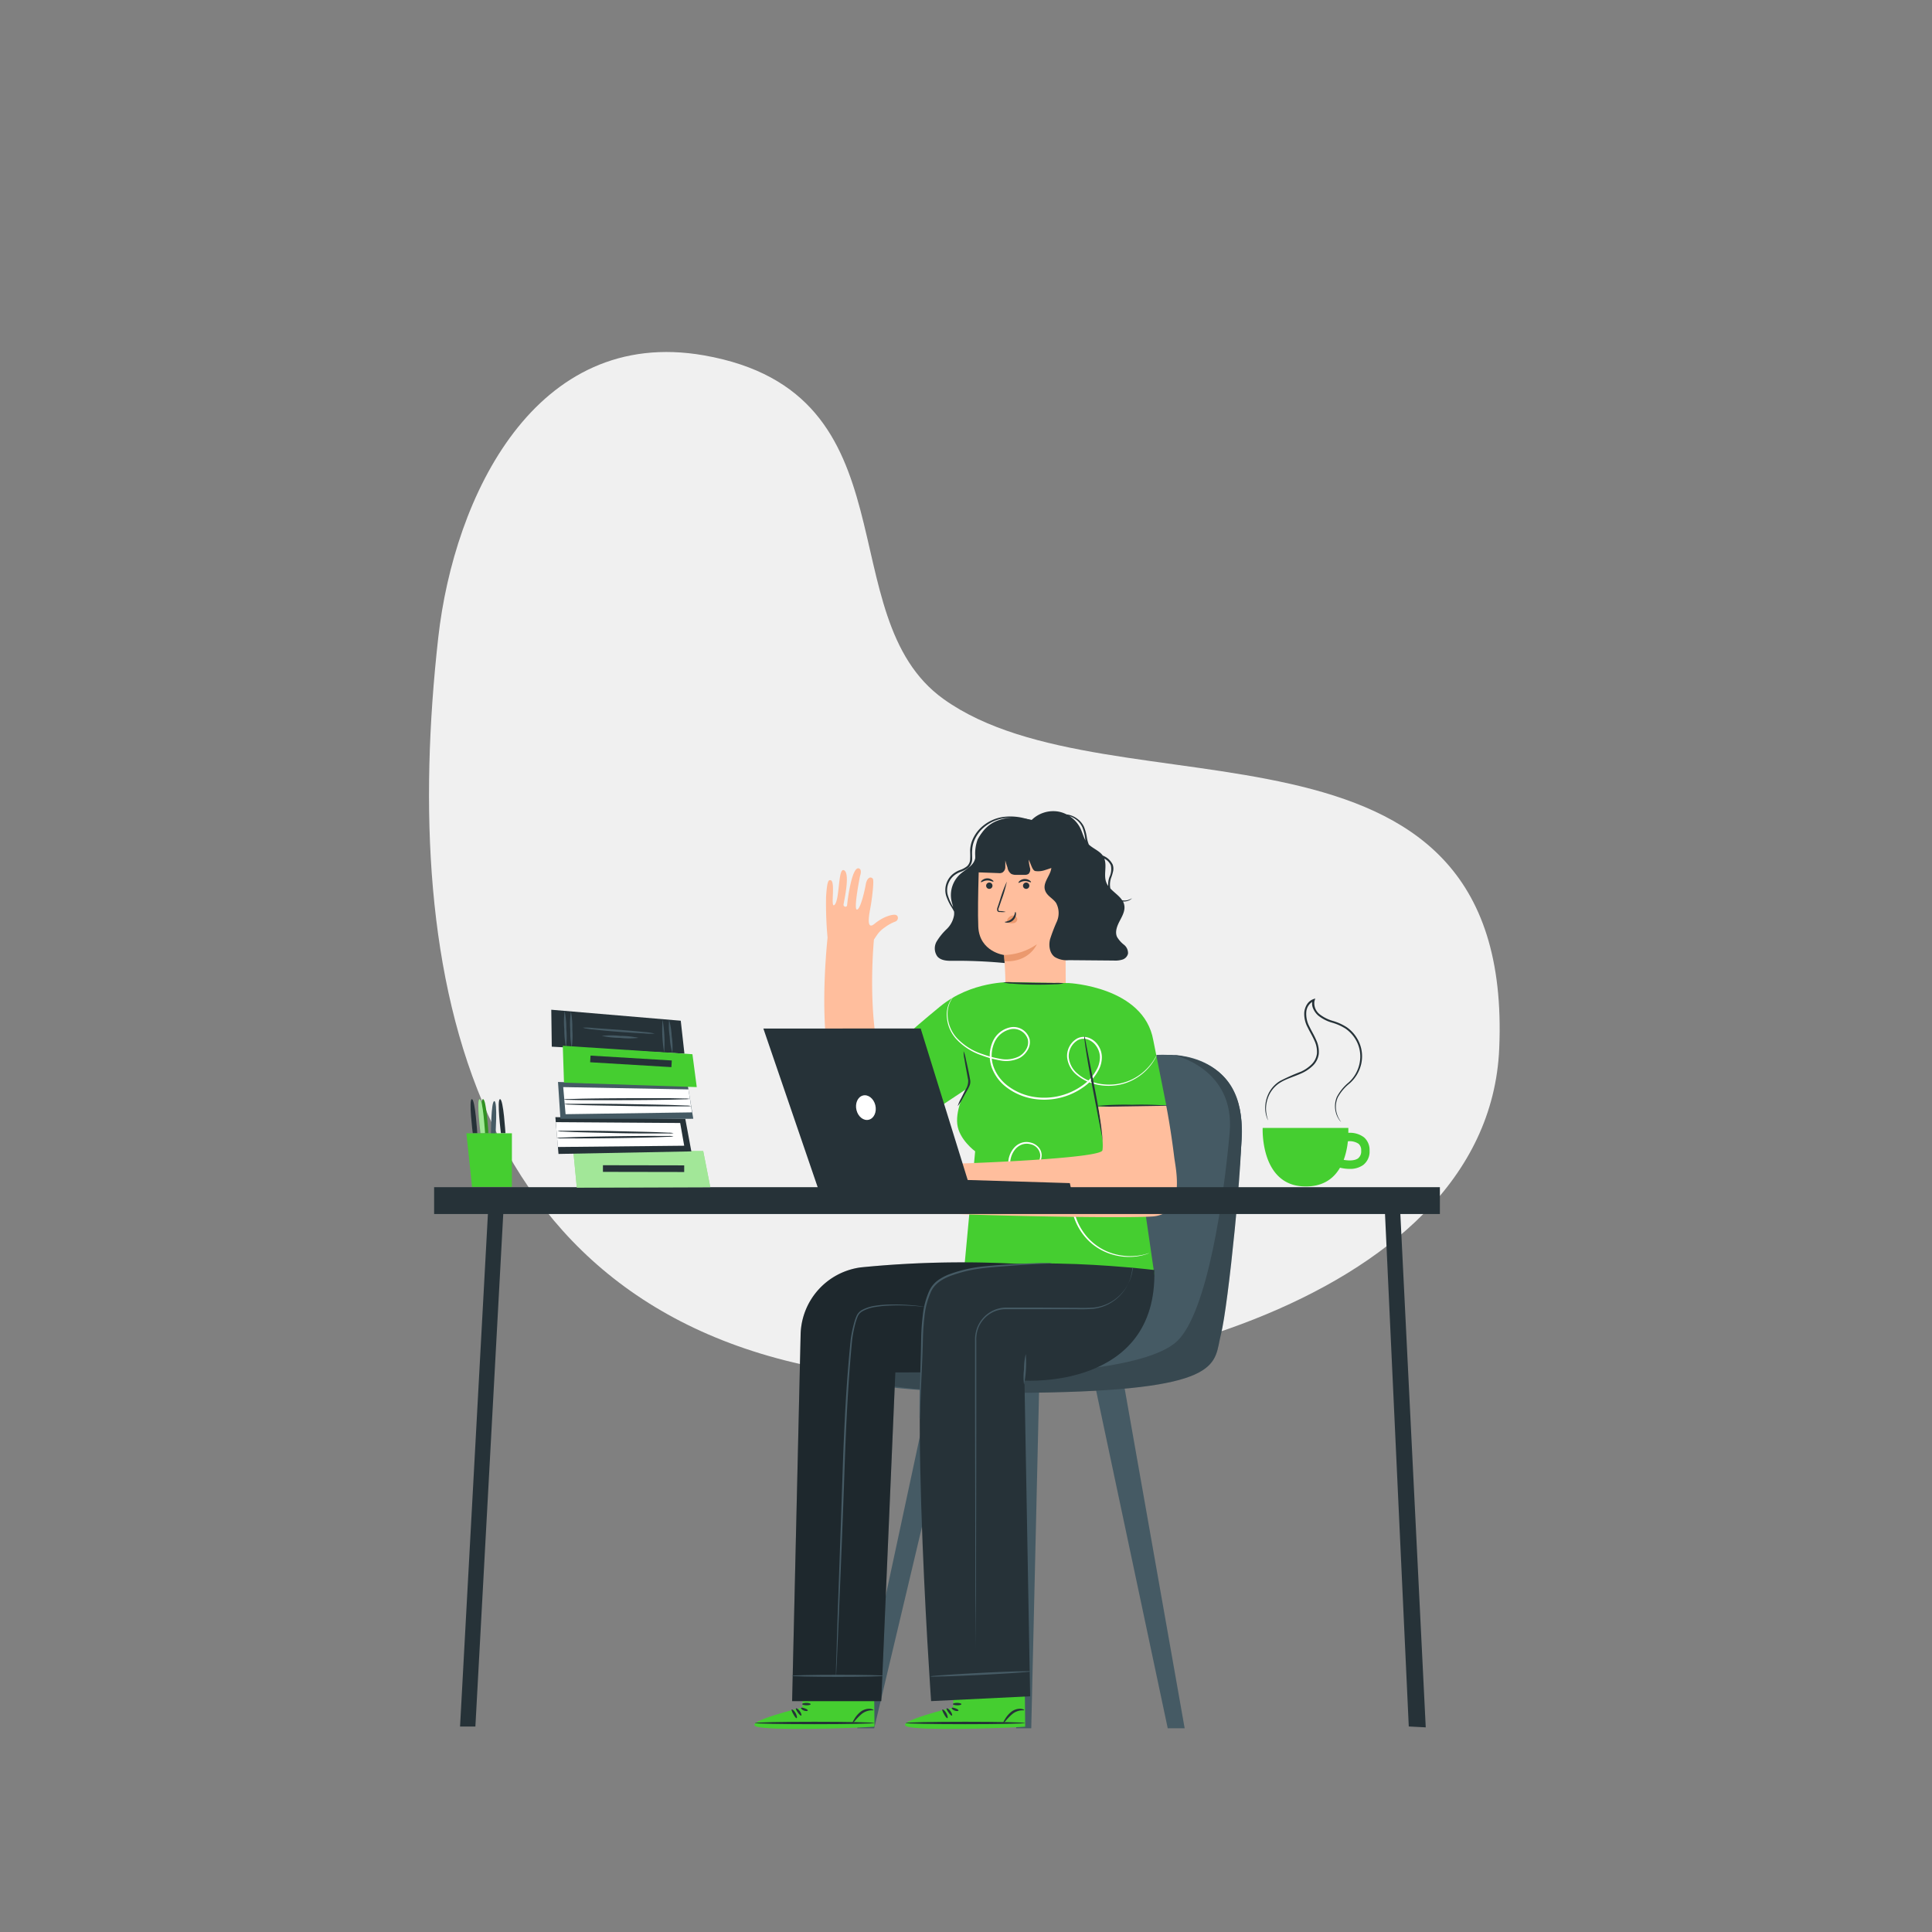 <svg xmlns="http://www.w3.org/2000/svg" viewBox="0 0 500 500"><rect x="0" y="0" width="500" height="500" fill="#808080" stroke="none"/><g id="freepik--background-simple--inject-66"><path d="M113.42,165c-9.84,87.82,7.63,178.19,110.11,190.87C276.35,362.45,385.15,339,388,271.31c4-93.25-100.12-59.11-143.8-90.39-29.94-21.44-6.8-79.26-62-88.95C138.53,84.31,117.51,128.53,113.42,165Z" style="fill:#f0f0f0"></path></g><g id="freepik--Character--inject-66"><polygon points="268.95 358.29 266.89 447.28 262.97 447.28 263.22 358.51 268.95 358.29" style="fill:#455a64"></polygon><polygon points="283.13 357.3 302.21 447.28 306.59 447.28 290.7 357.3 283.13 357.3" style="fill:#455a64"></polygon><polygon points="247.35 358.29 226.24 447.28 221.86 447.28 241.03 357.92 247.35 358.29" style="fill:#455a64"></polygon><path d="M302.27,273s21.08-1.2,19,23.18-3.31,49.07-11.14,57.5-86.7,8.73-93.32,1.81,12.64-6.63,16.25-6.63,25.89,2.11,33.12-16.85S271.57,271.75,302.27,273Z" style="fill:#455a64"></path><path d="M303.62,273s16.11,3.3,14.61,20.16-5.72,46.36-13.55,53.89-38.5,9.16-55.09,8.13c-19.27-1.21-31.43-4.88-31.43-4.88s-3.52,2.26-2.45,3.72,10.46,7.31,56,6.34,42.37-7.7,44.26-15,5.86-46.47,5.31-55.07S316.39,274.47,303.62,273Z" style="fill:#455a64"></path><path d="M303.62,273s16.11,3.3,14.61,20.16-5.72,46.36-13.55,53.89-38.5,9.16-55.09,8.13c-19.27-1.21-31.43-4.88-31.43-4.88s-3.52,2.26-2.45,3.72,10.46,7.31,56,6.34,42.37-7.7,44.26-15,5.86-46.47,5.31-55.07S316.39,274.47,303.62,273Z" style="opacity:0.2"></path><path d="M290.41,305.78a1.8,1.8,0,1,0,1.74-2.23A2,2,0,0,0,290.41,305.78Z" style="fill:#455a64"></path><path d="M291.6,295.91a12.91,12.91,0,0,0-.6,3.25,7.71,7.71,0,0,0,.77,3.42,7.13,7.13,0,0,0,1.15,1.71,7.74,7.74,0,0,1,.81.87,1.76,1.76,0,0,1,.29,1.34,15,15,0,0,1-.89,2.19,7,7,0,0,0-.26,2,7.59,7.59,0,0,0,.88,3.39,12.89,12.89,0,0,0,2,2.6s-.31-.11-.78-.49a7.12,7.12,0,0,1-1.62-1.9,7.53,7.53,0,0,1-1.07-3.59,7.12,7.12,0,0,1,.26-2.24,20.18,20.18,0,0,0,.86-2.09c.16-.67-.39-1.14-.94-1.7a7.46,7.46,0,0,1-1.22-1.88,7.65,7.65,0,0,1-.69-3.67,7.42,7.42,0,0,1,.55-2.45A2.2,2.2,0,0,1,291.6,295.91Z" style="fill:#455a64"></path><path d="M286.82,302.89c.1,0,0,.53.25,1.27a4.47,4.47,0,0,0,1.75,2.37,7,7,0,0,0,2.86,1c.8.12,1.31.13,1.31.22s-.5.21-1.34.2a6,6,0,0,1-3.17-.94,4.32,4.32,0,0,1-1.83-2.77C286.52,303.38,286.76,302.87,286.82,302.89Z" style="fill:#455a64"></path><g style="opacity:0.2"><path d="M290.41,305.78a1.8,1.8,0,1,0,1.74-2.23A2,2,0,0,0,290.41,305.78Z"></path><path d="M291.6,295.91a12.91,12.91,0,0,0-.6,3.25,7.71,7.71,0,0,0,.77,3.42,7.13,7.13,0,0,0,1.15,1.71,7.74,7.74,0,0,1,.81.87,1.76,1.76,0,0,1,.29,1.34,15,15,0,0,1-.89,2.19,7,7,0,0,0-.26,2,7.59,7.59,0,0,0,.88,3.39,12.89,12.89,0,0,0,2,2.6s-.31-.11-.78-.49a7.12,7.12,0,0,1-1.62-1.9,7.53,7.53,0,0,1-1.07-3.59,7.12,7.12,0,0,1,.26-2.24,20.18,20.18,0,0,0,.86-2.09c.16-.67-.39-1.14-.94-1.7a7.46,7.46,0,0,1-1.22-1.88,7.65,7.65,0,0,1-.69-3.67,7.42,7.42,0,0,1,.55-2.45A2.2,2.2,0,0,1,291.6,295.91Z"></path><path d="M286.82,302.89c.1,0,0,.53.25,1.27a4.47,4.47,0,0,0,1.75,2.37,7,7,0,0,0,2.86,1c.8.12,1.31.13,1.31.22s-.5.21-1.34.2a6,6,0,0,1-3.17-.94,4.32,4.32,0,0,1-1.83-2.77C286.52,303.38,286.76,302.87,286.82,302.89Z"></path></g><path d="M266.23,212.11c-.27-.1-.62-.21-1.08-.33a14.25,14.25,0,0,0-4.79-.43,10.57,10.57,0,0,0-6.5,2.85,9.35,9.35,0,0,0-2.35,3.57,7.88,7.88,0,0,0-.44,2.24c0,.78.06,1.54,0,2.28a2.56,2.56,0,0,1-.78,1.87,6,6,0,0,1-1.85,1,6.64,6.64,0,0,0-1.91,1.1,5.38,5.38,0,0,0-1.68,5.53,13.53,13.53,0,0,0,1.43,3c.24.38.44.75.63,1.11a4.21,4.21,0,0,1,0,.94,6.4,6.4,0,0,1-1.89,3.59,15.58,15.58,0,0,0-2.6,3.2,3.57,3.57,0,0,0,.17,3.9c1,1.16,2.77,1.16,4.31,1.12a130.55,130.55,0,0,1,16,.89l4.32-37.18Q266.77,212.25,266.23,212.11Zm-13.47,6.58c-.24,1.47,0,3.06-.73,4.37s-2.32,2.1-3.51,3.14a7.34,7.34,0,0,0-2.32,6.71c.11.62.31,1.23.48,1.85l-.06-.1a13.36,13.36,0,0,1-1.33-3,4.81,4.81,0,0,1,.38-3.52,4.76,4.76,0,0,1,1.2-1.52,6.12,6.12,0,0,1,1.79-1,6.57,6.57,0,0,0,2-1.11,3.08,3.08,0,0,0,.94-2.22c0-.81-.07-1.57,0-2.29a7.31,7.31,0,0,1,.4-2.09,9,9,0,0,1,2.2-3.4,10.38,10.38,0,0,1,6.21-2.82,13.65,13.65,0,0,1,1.53-.08,11.64,11.64,0,0,0-3.46.65A8.63,8.63,0,0,0,252.76,218.69Z" style="fill:#263238"></path><path d="M260.1,256.09c.31-1.71-.24-8.93-.24-8.93s-6.4-.81-6.68-7.35.38-21.59.38-21.59l11.78-5.66,10.29,11.73.19,31.7Z" style="fill:#ffbe9d"></path><path d="M255.21,229.22a.82.82,0,1,0,.83-.82A.83.83,0,0,0,255.21,229.22Z" style="fill:#263238"></path><path d="M253.87,228.3c.1.11.71-.41,1.59-.44s1.53.41,1.62.29-.06-.25-.34-.46a2.05,2.05,0,0,0-1.3-.37,2.09,2.09,0,0,0-1.27.49C253.91,228,253.82,228.25,253.87,228.3Z" style="fill:#263238"></path><path d="M264.75,229.22a.82.82,0,1,0,.83-.82A.83.83,0,0,0,264.75,229.22Z" style="fill:#263238"></path><path d="M263.59,228.47c.1.11.71-.41,1.59-.44s1.53.41,1.62.29-.06-.25-.34-.46a2.12,2.12,0,0,0-1.3-.38,2.15,2.15,0,0,0-1.27.49C263.63,228.21,263.54,228.42,263.59,228.47Z" style="fill:#263238"></path><path d="M260.29,236a5.65,5.65,0,0,0-1.43-.22c-.22,0-.43,0-.47-.21a1.28,1.28,0,0,1,.13-.72c.21-.59.42-1.21.64-1.86a32.59,32.59,0,0,0,1.41-4.84,34,34,0,0,0-1.77,4.72c-.21.65-.41,1.27-.61,1.86a1.5,1.5,0,0,0-.1.95.58.58,0,0,0,.38.34,1.82,1.82,0,0,0,.38,0A5.65,5.65,0,0,0,260.29,236Z" style="fill:#263238"></path><path d="M259.86,247.16a15.62,15.62,0,0,0,8.48-2.78s-2,4.76-8.37,4.38Z" style="fill:#eb996e"></path><path d="M291.66,233a3.83,3.83,0,0,1-1.24,0c-.74-1.16-2.07-2-3.06-3.07a5.14,5.14,0,0,1,.24-2.85,12.85,12.85,0,0,0,.46-1.55,3.12,3.12,0,0,0-.09-1.76,4.7,4.7,0,0,0-2.57-2.35c-.88-1.23-2.49-1.8-3.61-2.85a8.4,8.4,0,0,1-.5-1.76,12,12,0,0,0-.77-2.87,5.46,5.46,0,0,0-1.66-2,5.72,5.72,0,0,0-2.82-1.17,7.59,7.59,0,0,0-2.3-.76A8,8,0,0,0,267,212.2a13.77,13.77,0,0,0-10.62,1.64,8,8,0,0,0-3.36,3.4,10.49,10.49,0,0,0-.63,4.25c0,1,0,2.07,0,3.1a1.34,1.34,0,0,0,.15.77,1.38,1.38,0,0,0,1.14.42l4.79.18a1.71,1.71,0,0,0,.95-.15,1.66,1.66,0,0,0,.75-1.52c0-.45,0-1.37,0-1.63a18.22,18.22,0,0,0,.57,1.85,2.44,2.44,0,0,0,1,1.67,2.92,2.92,0,0,0,1.38.23c.69,0,1.38,0,2.07,0a1.7,1.7,0,0,0,1-.25,1.61,1.61,0,0,0,.37-1.54,10.6,10.6,0,0,1-.33-2.14c.62,1.22.92,2.74,1.68,2.94a5.26,5.26,0,0,0,2.31-.17c.77-.24,1.31-.43,1.87-.61a5.16,5.16,0,0,1-.23.94c-.58,1.57-1.89,3.08-1.44,4.69s2.07,2.17,2.91,3.44a5.5,5.5,0,0,1,.18,4.79,43.24,43.24,0,0,0-1.77,4.63c-.37,1.61-.11,3.54,1.21,4.53a6,6,0,0,0,3.66.83l11.62.1a6.35,6.35,0,0,0,2.22-.24,2.14,2.14,0,0,0,1.48-1.55,2.73,2.73,0,0,0-1.06-2.31,7.32,7.32,0,0,1-1.77-2c-.61-1.31,0-2.84.66-4.11s1.46-2.65,1.21-4.07a3.2,3.2,0,0,0-.34-1,3.41,3.41,0,0,0,1.12-.13,2.58,2.58,0,0,0,.93-.45c.18-.14.26-.23.25-.25A4.73,4.73,0,0,1,291.66,233Zm-14.85-21.78a5.64,5.64,0,0,1,1.82,1,5.13,5.13,0,0,1,1.5,1.92,12,12,0,0,1,.69,2.78c0,.2.08.41.12.62-.56-1-.84-2.13-1.33-3.16A7.93,7.93,0,0,0,276.81,211.23Zm9,11a3.61,3.61,0,0,1,1.67,1.72,4.63,4.63,0,0,1-.34,3,5.24,5.24,0,0,0-.32,2.36,4,4,0,0,1-.5-.9C285.56,226.5,286.51,224.16,285.82,222.27Z" style="fill:#263238"></path><path d="M260.61,238.31a1.71,1.71,0,0,1,1-1.25,1.35,1.35,0,0,1,1.13,0,1,1,0,0,1,.52,1,1.11,1.11,0,0,1-.91.84,3,3,0,0,1-1.3-.08,1,1,0,0,1-.34-.13.3.3,0,0,1-.14-.31" style="fill:#eb996e"></path><path d="M262.78,236c.07,0,.18.24.15.66a2.37,2.37,0,0,1-.72,1.49,2.34,2.34,0,0,1-1.53.63c-.43,0-.67-.12-.66-.18s1-.07,1.83-.83S262.64,236,262.78,236Z" style="fill:#263238"></path><path d="M247.56,259.23S228.19,276.07,227.69,274c-2.73-11.15-2-25.38-1.52-30.82.3-.47.65-1,1.06-1.56A7.55,7.55,0,0,1,229,240a11,11,0,0,1,2.63-1.47c.89-.26,1-1.45.26-1.73s-3.25.35-5.55,2.27-1.36-2.64-1.05-4.31,1-6.87.59-7.36c-.64-.71-1.55-.14-1.83,1.53s-1.44,6.64-2.31,6.46.83-8.66.83-8.66.66-1.76-.34-2c-1.82-.45-2.95,8.68-3,9.55-.06.6-1,.44-.92-.21s1.89-8.42,0-8.89c-1.41-.36-1,7.5-2.27,8.93s.3-6-1.06-6.3c-.51-.1-.91-.11-1.19,4.27a94.72,94.72,0,0,0,.38,10.57c-1.2,12-3.55,48.85,13.08,47.58,19.63-1.49,24.15-17,24.15-17Z" style="fill:#ffbe9d"></path><path d="M301.82,286l-3.36-16.84c-2.47-13.79-21.8-14.74-21.8-14.74l-15.17-.25s-10.1-.32-18.19,6.31-13.51,11.74-13.51,11.74l12.69,14.68,7.52-5s-2.71,4.88-2.26,9c.43,4,4.63,7.06,4.63,7.06l-3.16,33.87,49.54-2L292.37,286Z" style="fill:#45CE30"></path><path d="M299.46,272.84a8.66,8.66,0,0,1-.58,1.24,13.9,13.9,0,0,1-7.75,6.28,14.17,14.17,0,0,1-8.19.09,11.67,11.67,0,0,1-4.27-2.25,6.83,6.83,0,0,1-2.5-4.57,5.21,5.21,0,0,1,2.57-4.86,3.71,3.71,0,0,1,3-.2,5,5,0,0,1,2.42,1.9,5.61,5.61,0,0,1,1,3,7.1,7.1,0,0,1-.68,3.13,12.46,12.46,0,0,1-4.29,4.89,17.45,17.45,0,0,1-13.1,2.82,15.53,15.53,0,0,1-6.38-2.75,11.39,11.39,0,0,1-4.07-5.36,9.09,9.09,0,0,1,.21-6.48,6.42,6.42,0,0,1,4.79-3.88,4.32,4.32,0,0,1,4.81,3.05,3.92,3.92,0,0,1-.5,2.87,5.55,5.55,0,0,1-2,2,8,8,0,0,1-5.18.66,26.44,26.44,0,0,1-4.64-1.27,15.88,15.88,0,0,1-6.87-4.49,9.52,9.52,0,0,1-2.23-5.75,7.3,7.3,0,0,1,.86-3.82,4.91,4.91,0,0,1,.82-1.1s-.3.37-.73,1.15a7.43,7.43,0,0,0-.74,3.76,9.37,9.37,0,0,0,2.24,5.57,15.54,15.54,0,0,0,6.78,4.33,26.35,26.35,0,0,0,4.57,1.22,7.58,7.58,0,0,0,4.9-.63,5,5,0,0,0,1.84-1.82A3.49,3.49,0,0,0,266,269a3.85,3.85,0,0,0-4.3-2.67,5.93,5.93,0,0,0-4.4,3.6,8.54,8.54,0,0,0-.18,6.12,10.82,10.82,0,0,0,3.89,5.11,15.19,15.19,0,0,0,6.16,2.65,17,17,0,0,0,12.72-2.73,12,12,0,0,0,4.13-4.67,6.67,6.67,0,0,0,.64-2.92,5.07,5.07,0,0,0-.92-2.72,4.54,4.54,0,0,0-2.17-1.74,3.29,3.29,0,0,0-2.63.16,4.81,4.81,0,0,0-2.35,4.44,6.34,6.34,0,0,0,2.34,4.28,11,11,0,0,0,4.11,2.2,13.84,13.84,0,0,0,8,0,13.63,13.63,0,0,0,5.27-3.05,14.52,14.52,0,0,0,2.47-3l.5-.88Z" style="fill:#fff"></path><path d="M297.39,324.3l-.27.12c-.18.06-.45.18-.81.28a13.84,13.84,0,0,1-3.26.56,15.38,15.38,0,0,1-5.2-.6,14.68,14.68,0,0,1-6-3.44,15.33,15.33,0,0,1-4.66-11.94,10.35,10.35,0,0,1,1.38-4.81,5.63,5.63,0,0,1,1.88-1.88,4.78,4.78,0,0,1,2.65-.66,3.53,3.53,0,0,1,2.55,1.17,4,4,0,0,1,1,2.69,5,5,0,0,1-.83,2.77,7.48,7.48,0,0,1-2.07,2.05,13.92,13.92,0,0,1-5.46,2.09,16.55,16.55,0,0,1-11.13-2.24,14.49,14.49,0,0,1-4.07-3.67,10.25,10.25,0,0,1-2.1-4.83,6.16,6.16,0,0,1,1.36-4.8,4.49,4.49,0,0,1,2-1.4,4.15,4.15,0,0,1,2.39-.06,4,4,0,0,1,2,1.17,3.18,3.18,0,0,1,.84,2.06,4.75,4.75,0,0,1-1.81,3.63,9,9,0,0,1-3.24,1.78,12.81,12.81,0,0,1-3.22.63,12.34,12.34,0,0,1-5.17-.79,11.8,11.8,0,0,1-2.87-1.64,7,7,0,0,1-.66-.56c-.14-.13-.21-.2-.2-.21s.31.25.92.68a11.86,11.86,0,0,0,8,2.23,12.42,12.42,0,0,0,3.14-.66,8.5,8.5,0,0,0,3.1-1.74,4.36,4.36,0,0,0,1.65-3.33,3.15,3.15,0,0,0-2.54-2.83,3.68,3.68,0,0,0-2.13.06,4.11,4.11,0,0,0-1.82,1.27,5.78,5.78,0,0,0-1.24,4.45,9.76,9.76,0,0,0,2,4.59,14,14,0,0,0,3.94,3.54,16.11,16.11,0,0,0,10.77,2.16,13.56,13.56,0,0,0,5.26-2,5.39,5.39,0,0,0,2.68-4.39,3.59,3.59,0,0,0-.82-2.36,3.11,3.11,0,0,0-2.19-1,4.37,4.37,0,0,0-2.38.59,5.24,5.24,0,0,0-1.73,1.71,10,10,0,0,0-1.32,4.59,15.25,15.25,0,0,0,.41,4.56,15.06,15.06,0,0,0,4.05,7.08,14.55,14.55,0,0,0,5.82,3.44,15.58,15.58,0,0,0,8.35.21C297,324.41,297.38,324.28,297.39,324.3Z" style="fill:#fff"></path><path d="M280.62,268.1a4.24,4.24,0,0,1,.27,1.07c.16.81.35,1.8.58,3,.51,2.62,1.17,6,1.89,9.75s1.35,7.28,1.75,9.79c.19,1.26.34,2.28.42,3a4.44,4.44,0,0,1,.06,1.11,4.8,4.8,0,0,1-.26-1.08c-.16-.81-.36-1.79-.59-2.95-.51-2.62-1.16-6-1.89-9.76s-1.35-7.27-1.74-9.79c-.2-1.26-.34-2.28-.42-3A4.16,4.16,0,0,1,280.62,268.1Z" style="fill:#263238"></path><path d="M302.13,286.14a77.18,77.18,0,0,1-9.15.29,82.37,82.37,0,0,1-9.15-.22,78.36,78.36,0,0,1,9.15-.3A83.7,83.7,0,0,1,302.13,286.14Z" style="fill:#263238"></path><path d="M242.48,286.87a91,91,0,0,1-6.3-7.3,86.4,86.4,0,0,1-5.89-7.62,89.68,89.68,0,0,1,6.3,7.29A90.44,90.44,0,0,1,242.48,286.87Z" style="fill:#263238"></path><path d="M275.31,254.47a9.34,9.34,0,0,1-2.29.26c-1.42.08-3.38.13-5.55.1s-4.12-.14-5.54-.27a9.23,9.23,0,0,1-2.28-.33,11.27,11.27,0,0,1,2.3,0l5.53.12,5.53.05A11.85,11.85,0,0,1,275.31,254.47Z" style="fill:#263238"></path><path d="M247.86,286.25a8.9,8.9,0,0,1,.87-2l1.08-2.14a4.08,4.08,0,0,0,.75-2.61c-.37-2-.73-3.9-.94-5.24a9.72,9.72,0,0,1-.24-2.21,9.33,9.33,0,0,1,.6,2.14c.31,1.34.72,3.16,1.09,5.24a2.68,2.68,0,0,1-.18,1.61,12.84,12.84,0,0,1-.66,1.29q-.63,1.11-1.17,2.1A9.76,9.76,0,0,1,247.86,286.25Z" style="fill:#263238"></path><path d="M207.69,441.87V431.56l18.47-.12.16,15.42-1.15.08c-5.1.33-25.93,1-29.35-.09C192,445.67,207.69,441.87,207.69,441.87Z" style="fill:#45CE30"></path><path d="M195.38,445.91c0,.17,6.91.31,15.44.31s15.43-.14,15.43-.31-6.91-.32-15.43-.32S195.38,445.74,195.38,445.91Z" style="fill:#263238"></path><path d="M207.36,444c.15-.08,0-.63-.37-1.16s-.88-.83-1-.71.13.58.49,1.08S207.21,444.06,207.36,444Z" style="fill:#263238"></path><path d="M206.18,444.66c.16-.06.08-.67-.28-1.32s-.84-1-1-.92.1.63.43,1.23S206,444.72,206.18,444.66Z" style="fill:#263238"></path><path d="M220.69,445.84c.07.05.34-.22.74-.68a13,13,0,0,1,1.62-1.62,4.35,4.35,0,0,1,2-.87c.56-.08.93,0,1-.08s-.32-.33-1-.37a3.74,3.74,0,0,0-2.37.82,6.65,6.65,0,0,0-1.59,1.86C220.76,445.43,220.62,445.79,220.69,445.84Z" style="fill:#263238"></path><path d="M207.31,442c-.09.14.22.5.75.7s1,.12,1-.05-.35-.37-.81-.54S207.4,441.89,207.31,442Z" style="fill:#263238"></path><path d="M207.6,441c0,.17.47.32,1.1.33s1.12-.12,1.1-.3-.5-.32-1.1-.33S207.61,440.87,207.6,441Z" style="fill:#263238"></path><path d="M246.69,441.87V431.56l18.47-.12.16,15.42-1.15.08c-5.09.33-25.93,1-29.35-.09C231,445.67,246.69,441.87,246.69,441.87Z" style="fill:#45CE30"></path><path d="M234.39,445.91c0,.17,6.91.31,15.43.31s15.43-.14,15.43-.31-6.9-.32-15.43-.32S234.39,445.74,234.39,445.91Z" style="fill:#263238"></path><path d="M246.36,444c.16-.08,0-.63-.37-1.16s-.88-.83-1-.71.13.58.49,1.08S246.21,444.06,246.36,444Z" style="fill:#263238"></path><path d="M245.19,444.66c.16-.06.07-.67-.29-1.32s-.84-1-1-.92.1.63.43,1.23S245,444.72,245.19,444.66Z" style="fill:#263238"></path><path d="M259.69,445.84c.07.05.35-.22.75-.68a11.71,11.71,0,0,1,1.62-1.62,4.27,4.27,0,0,1,2-.87c.56-.08.93,0,1-.08s-.31-.33-1-.37a3.74,3.74,0,0,0-2.37.82,6.82,6.82,0,0,0-1.59,1.86C259.76,445.43,259.62,445.79,259.69,445.84Z" style="fill:#263238"></path><path d="M246.31,442c-.09.14.22.5.75.7s1,.12,1-.05-.35-.37-.81-.54S246.4,441.89,246.31,442Z" style="fill:#263238"></path><path d="M246.6,441c0,.17.47.32,1.1.33s1.12-.12,1.11-.3-.51-.32-1.1-.33S246.61,440.87,246.6,441Z" style="fill:#263238"></path><path d="M303.89,299.48c-1-8.09-2.07-13.31-2.07-13.31l-17.61.27s1.58,8.89,1.09,11.27c-.42,2.08-34.41,3.45-43.27,3.59-.52-.39-1.29.27-2-.32a7.13,7.13,0,0,1-1.51-1.86,10.91,10.91,0,0,1-1.21-2.75.9.9,0,0,0-1.68-.38c-.36.76,0,3.28,1.72,5.72s-2.72,1.17-4.34.74-6.67-1.53-7.2-1.12c-.76.59-.28,1.54,1.34,1.94s6.41,1.92,6.15,2.78-8.45-1.46-8.45-1.46-1.68-.79-2,.2c-.61,1.78,8.28,3.59,9.13,3.74.59.1.34,1.05-.29.91s-8.12-2.51-8.76-.7c-.48,1.39,7.3,1.55,8.59,2.93s-5.89-.75-6.3.6c-.15.5,2.83.73,7.12,1.33a109.47,109.47,0,0,0,13.27.48c10,.54,45.15,1.27,52.67.74C307.06,314.2,304.22,302.26,303.89,299.48Z" style="fill:#ffbe9d"></path><path d="M222.77,328a263.38,263.38,0,0,1,45.62-.58l-19.28,27.69-17.4.07-3.64,85.07H205l2.2-94.89A17.93,17.93,0,0,1,222.77,328Z" style="fill:#263238"></path><path d="M222.77,328a263.38,263.38,0,0,1,45.62-.58l-19.28,27.69-17.4.07-3.64,85.07H205l2.2-94.89A17.93,17.93,0,0,1,222.77,328Z" style="opacity:0.2"></path><path d="M265.13,357.29s34.47,2.34,33.61-28.61c0,0-47.93-5.83-57.11,4.06-7.7,8.29-.66,107.51-.66,107.51L266.6,439" style="fill:#263238"></path><path d="M272.3,327a2.83,2.83,0,0,1-.68,0l-1.95.08c-1.69.07-4.13.21-7.15.43l-4.93.38c-1.77.17-3.67.32-5.61.67a36.66,36.66,0,0,0-6,1.64c-2,.77-4,1.92-5,4a21,21,0,0,0-1.71,6.4,62.36,62.36,0,0,0-.43,6.24c-.09,4-.28,7.6-.41,10.63s-.22,5.4-.29,7.15c0,.81-.05,1.45-.07,1.95a3.56,3.56,0,0,1-.05.68,2.74,2.74,0,0,1-.05-.68c0-.44,0-1.1,0-1.95,0-1.69,0-4.14.12-7.17s.23-6.63.3-10.62a57.83,57.83,0,0,1,.41-6.29,21.07,21.07,0,0,1,1.74-6.57,7.12,7.12,0,0,1,2.27-2.68,13.34,13.34,0,0,1,3-1.56,36.9,36.9,0,0,1,6.1-1.63c2-.34,3.9-.48,5.67-.63s3.44-.24,4.95-.32c3-.17,5.47-.25,7.17-.27.84,0,1.5,0,1.95,0A3.1,3.1,0,0,1,272.3,327Z" style="fill:#455a64"></path><path d="M266.8,432.54a3.8,3.8,0,0,1-1,.16c-.65.06-1.61.14-2.79.22-2.35.17-5.61.36-9.21.54s-6.86.32-9.22.39c-1.18,0-2.14.06-2.8.06a3.82,3.82,0,0,1-1-.05,4.14,4.14,0,0,1,1-.15c.66-.07,1.61-.14,2.79-.22,2.35-.17,5.61-.36,9.21-.55s6.86-.31,9.22-.39c1.18,0,2.14-.05,2.8-.05A4.18,4.18,0,0,1,266.8,432.54Z" style="fill:#455a64"></path><path d="M228.83,433.7c0,.14-5.35.26-12,.26s-12-.12-12-.26,5.36-.26,12-.26S228.83,433.55,228.83,433.7Z" style="fill:#455a64"></path><path d="M239.42,338.19a.91.91,0,0,1-.29,0l-.85-.07c-.74-.07-1.84-.16-3.26-.22s-3.16-.12-5.17,0a27.17,27.17,0,0,0-3.2.33,9.9,9.9,0,0,0-3.37,1.08,2.88,2.88,0,0,0-1.26,1.3,14.6,14.6,0,0,0-.65,1.9,33,33,0,0,0-.83,4.21c-.29,3-.55,6.15-.79,9.5-.48,6.71-.83,14.09-1.11,21.84-.52,15.52-1.11,29.56-1.53,39.73-.22,5.05-.4,9.15-.53,12-.08,1.39-.13,2.49-.17,3.27,0,.35,0,.63-.06.85a1.22,1.22,0,0,1,0,.29,1.29,1.29,0,0,1,0-.29v-.85c0-.79,0-1.88.08-3.28.08-2.88.21-7,.36-12,.36-10.2.85-24.23,1.38-39.73.28-7.75.65-15.14,1.15-21.85q.38-5,.84-9.53a30.86,30.86,0,0,1,.88-4.26,12.47,12.47,0,0,1,.68-1.95,3.29,3.29,0,0,1,1.42-1.46,10.39,10.39,0,0,1,3.51-1.09,27.58,27.58,0,0,1,3.24-.29,51.59,51.59,0,0,1,5.19.11c1.42.1,2.52.23,3.26.32l.85.13A1,1,0,0,1,239.42,338.19Z" style="fill:#455a64"></path><path d="M293,328.09a1.33,1.33,0,0,1,0,.35c0,.23-.05.58-.13,1a11.45,11.45,0,0,1-1.39,3.74,11.54,11.54,0,0,1-8.36,5.52,37.87,37.87,0,0,1-4.44.13H262.9c-1,0-2,0-2.94,0a7.44,7.44,0,0,0-2.84.68,7.68,7.68,0,0,0-4,4.35,8.42,8.42,0,0,0-.46,3.1v3.31c0,4.45,0,9.06,0,13.79,0,18.88-.06,36-.08,48.38,0,6.16-.06,11.17-.08,14.66,0,1.71,0,3,0,4,0,.43,0,.77,0,1s0,.35,0,.35a1.49,1.49,0,0,1,0-.35c0-.26,0-.6,0-1,0-1,0-2.28,0-4,0-3.49,0-8.5-.08-14.66,0-12.41-.05-29.5-.08-48.38,0-4.73,0-9.34,0-13.79V347a8.89,8.89,0,0,1,.51-3.27,8.14,8.14,0,0,1,4.29-4.62,8,8,0,0,1,3-.71c1,0,2,0,3,0l5.64,0,10.12.06a39.16,39.16,0,0,0,4.39-.09,11.37,11.37,0,0,0,8.23-5.31,11.77,11.77,0,0,0,1.47-3.66c.09-.44.13-.78.17-1S293,328.09,293,328.09Z" style="fill:#455a64"></path><path d="M265.47,350.43a29.69,29.69,0,0,1-.45,7.91,15.31,15.31,0,0,1,0-4A15.51,15.51,0,0,1,265.47,350.43Z" style="fill:#455a64"></path><path d="M122.35,293.29s-1.11-8.83-.24-8.83,1.41,8.83,1.41,8.83h-1.46" style="fill:#263238"></path><path d="M125.23,293.29s-1.11-8.83-.23-8.83,1.4,8.83,1.4,8.83h-1.46" style="fill:#45CE30"></path><path d="M125.23,293.29s-1.11-8.83-.23-8.83,1.4,8.83,1.4,8.83h-1.46" style="opacity:0.3"></path><path d="M129.64,293.29s-1.11-8.83-.23-8.83,1.4,8.83,1.4,8.83h-1.46" style="fill:#263238"></path><path d="M127.06,293.75s0-8.89.88-8.78.28,8.93.28,8.93l-1.45-.18" style="fill:#455a64"></path><path d="M124.36,293.29s-1.11-8.83-.23-8.83,1.4,8.83,1.4,8.83h-1.46" style="fill:#45CE30"></path><path d="M124.36,293.29s-1.11-8.83-.23-8.83,1.4,8.83,1.4,8.83h-1.46" style="fill:#fff;opacity:0.5"></path><polygon points="122.17 307.18 120.7 293.29 132.48 293.29 132.48 307.18 122.17 307.18" style="fill:#45CE30"></polygon><polygon points="372.64 307.24 112.35 307.24 112.35 314.19 126.27 314.19 119.06 446.83 123.03 446.83 130.24 314.19 358.44 314.19 364.59 446.81 368.98 447.04 362.41 314.19 372.64 314.19 372.64 307.24" style="fill:#263238"></polygon><polygon points="197.56 266.19 212 308.37 277.36 308.37 276.87 306.19 250.44 305.38 238.27 266.17 197.56 266.19" style="fill:#263238"></polygon><path d="M226.53,286c.43,1.73-.31,3.42-1.66,3.78s-2.78-.75-3.21-2.48.31-3.42,1.65-3.78S226.1,284.27,226.53,286Z" style="fill:#fff"></path><path d="M353,294.34a6,6,0,0,0-4.05-1.16c0-.79,0-1.27,0-1.27H326.78s-.69,14.61,10.49,15.13c5,.23,7.88-2,9.52-4.84a10.83,10.83,0,0,0,2.5.31,5.83,5.83,0,0,0,3.49-1,4.38,4.38,0,0,0,1.66-3.74A4.3,4.3,0,0,0,353,294.34Zm-1.51,5.43c-1,.71-2.64.6-3.74.4a19.8,19.8,0,0,0,1.08-4.8,4.17,4.17,0,0,1,2.77.64,2.17,2.17,0,0,1,.67,1.77A2.3,2.3,0,0,1,351.48,299.77Z" style="fill:#45CE30"></path><path d="M347.08,290.37a2.94,2.94,0,0,1-.53-.62,5.93,5.93,0,0,1-.91-2.16,6.25,6.25,0,0,1,.33-3.69,12.2,12.2,0,0,1,3.1-3.79,9.12,9.12,0,0,0,2.8-5,8.59,8.59,0,0,0-1.19-6.34,9.07,9.07,0,0,0-2.46-2.56,13.11,13.11,0,0,0-3.42-1.53,10.34,10.34,0,0,1-3.61-1.82,5.11,5.11,0,0,1-1.28-1.69,3.3,3.3,0,0,1-.27-2.17l.09-.3.33.33a3.43,3.43,0,0,0-2,3,7,7,0,0,0,.82,3.66c.55,1.15,1.23,2.23,1.72,3.4a7.17,7.17,0,0,1,.7,3.66,5.17,5.17,0,0,1-1.64,3.15,10.29,10.29,0,0,1-2.78,1.85c-1.94.88-3.85,1.4-5.37,2.31a7.59,7.59,0,0,0-3.12,3.46,8.46,8.46,0,0,0-.75,3.49,9.57,9.57,0,0,0,.58,3s0-.06-.1-.18a3.48,3.48,0,0,1-.24-.55,7.24,7.24,0,0,1-.44-2.28,8.46,8.46,0,0,1,.69-3.62,7.76,7.76,0,0,1,3.19-3.65,53.41,53.41,0,0,1,5.38-2.39,9.77,9.77,0,0,0,2.63-1.78,4.72,4.72,0,0,0,1.49-2.88,6.69,6.69,0,0,0-.67-3.41c-.48-1.12-1.16-2.2-1.73-3.39a7.27,7.27,0,0,1-.87-3.93,4.76,4.76,0,0,1,.68-2,3.32,3.32,0,0,1,1.68-1.38l.47-.16-.14.49-.07.25a3.63,3.63,0,0,0,1.38,3.36,10,10,0,0,0,3.43,1.71,13.67,13.67,0,0,1,3.54,1.61,9.23,9.23,0,0,1,2.58,2.71,9,9,0,0,1,1.21,6.68,9.52,9.52,0,0,1-3,5.14,12,12,0,0,0-3.09,3.65,6.11,6.11,0,0,0-.4,3.53A6.71,6.71,0,0,0,347.08,290.37Z" style="fill:#263238"></path><polygon points="142.8 270.88 142.67 261.32 176.18 264.16 177.13 272.69 142.8 270.88" style="fill:#263238"></polygon><path d="M146.49,271.08a22.48,22.48,0,0,1-.45-4.71,22,22,0,0,1,.08-4.73,21.9,21.9,0,0,1,.44,4.71A21.51,21.51,0,0,1,146.49,271.08Z" style="fill:#455a64"></path><path d="M147.75,261.75a21.28,21.28,0,0,1,.36,4.69,20.69,20.69,0,0,1-.16,4.71,22.08,22.08,0,0,1-.36-4.7A21.33,21.33,0,0,1,147.75,261.75Z" style="fill:#455a64"></path><path d="M150.8,266c5.84.64,12.7,1,18.64,1.54" style="fill:#fff"></path><path d="M169.44,267.5a15.29,15.29,0,0,1-2.74-.05c-1.7-.08-4-.23-6.6-.42s-4.91-.41-6.59-.61a13.54,13.54,0,0,1-2.71-.46,14.68,14.68,0,0,1,2.74.09l6.59.46c2.58.19,4.91.39,6.59.58A13.75,13.75,0,0,1,169.44,267.5Z" style="fill:#455a64"></path><path d="M171.89,272.41a35.3,35.3,0,0,1-.42-8.55,35.3,35.3,0,0,1,.42,8.55Z" style="fill:#455a64"></path><path d="M174,272.52a18,18,0,0,1-.68-4.26,17.69,17.69,0,0,1-.16-4.31,18.72,18.72,0,0,1,.68,4.26A18.31,18.31,0,0,1,174,272.52Z" style="fill:#455a64"></path><path d="M155.77,268.1c3.69.25,6.5.43,9.44.5" style="fill:#fff"></path><path d="M165.21,268.6a21,21,0,0,1-4.73,0,22.09,22.09,0,0,1-4.71-.51,21.06,21.06,0,0,1,4.73,0A22.09,22.09,0,0,1,165.21,268.6Z" style="fill:#455a64"></path><polygon points="149.28 307.36 148.37 297.84 181.99 297.9 183.82 307.24 149.28 307.36" style="fill:#45CE30"></polygon><polygon points="149.28 307.36 148.37 297.84 181.99 297.9 183.82 307.24 149.28 307.36" style="fill:#fff;opacity:0.5"></polygon><rect x="165.69" y="291.9" width="1.72" height="21.03" transform="translate(-136.15 468.46) rotate(-89.9)" style="fill:#263238"></rect><polygon points="144.54 298.64 143.73 289.12 177.35 289.53 178.92 297.98 144.54 298.64" style="fill:#263238"></polygon><polygon points="143.84 290.41 144.37 296.84 177.07 296.51 176.03 290.63 143.84 290.41" style="fill:#fff"></polygon><path d="M174.31,293.26a5.14,5.14,0,0,1-1.18.08l-3.22,0c-2.72,0-6.47,0-10.61-.1s-7.89-.17-10.61-.26l-3.21-.14a4.73,4.73,0,0,1-1.18-.12,5,5,0,0,1,1.18-.08l3.22,0c2.71,0,6.46,0,10.61.1s7.89.17,10.61.26l3.21.14A4.73,4.73,0,0,1,174.31,293.26Z" style="fill:#263238"></path><path d="M174.31,294.07a4.87,4.87,0,0,1-1.19.12l-3.24.13c-2.73.09-6.51.17-10.68.23s-8,.08-10.69.07l-3.24,0a4.78,4.78,0,0,1-1.19-.09,6.57,6.57,0,0,1,1.19-.12l3.24-.13c2.73-.08,6.51-.16,10.68-.22s7.95-.09,10.69-.08l3.24,0A6,6,0,0,1,174.31,294.07Z" style="fill:#263238"></path><polygon points="145.04 289.55 144.41 280.01 178.02 281.07 179.42 289.54 145.04 289.55" style="fill:#455a64"></polygon><polygon points="146.37 288.35 179.08 287.88 178.17 281.94 145.76 281.34 146.37 288.35" style="fill:#fff"></polygon><polygon points="145.96 280.19 145.65 270.64 179.2 272.83 180.32 281.34 145.96 280.19" style="fill:#45CE30"></polygon><rect x="162.64" y="265.85" width="1.72" height="21.03" transform="matrix(0.06, -1, 1, 0.06, -122.88, 421.6)" style="fill:#263238"></rect><path d="M178.5,284.39a6.66,6.66,0,0,1-1.28.1l-3.5.1c-3,.06-7,.1-11.54.12s-8.59,0-11.55,0l-3.49-.07a5.82,5.82,0,0,1-1.29-.1,6.66,6.66,0,0,1,1.28-.1l3.5-.1c3-.06,7-.1,11.55-.12s8.59,0,11.54,0l3.5.07A5.67,5.67,0,0,1,178.5,284.39Z" style="fill:#263238"></path><path d="M178.89,286.24a6.28,6.28,0,0,1-1.3.08l-3.52,0c-3,0-7.09,0-11.63-.09s-8.64-.14-11.62-.23l-3.52-.13a7.58,7.58,0,0,1-1.29-.12,5.55,5.55,0,0,1,1.29-.09l3.52,0c3,0,7.09,0,11.63.08s8.65.15,11.63.24l3.52.13A5.63,5.63,0,0,1,178.89,286.24Z" style="fill:#263238"></path></g></svg>